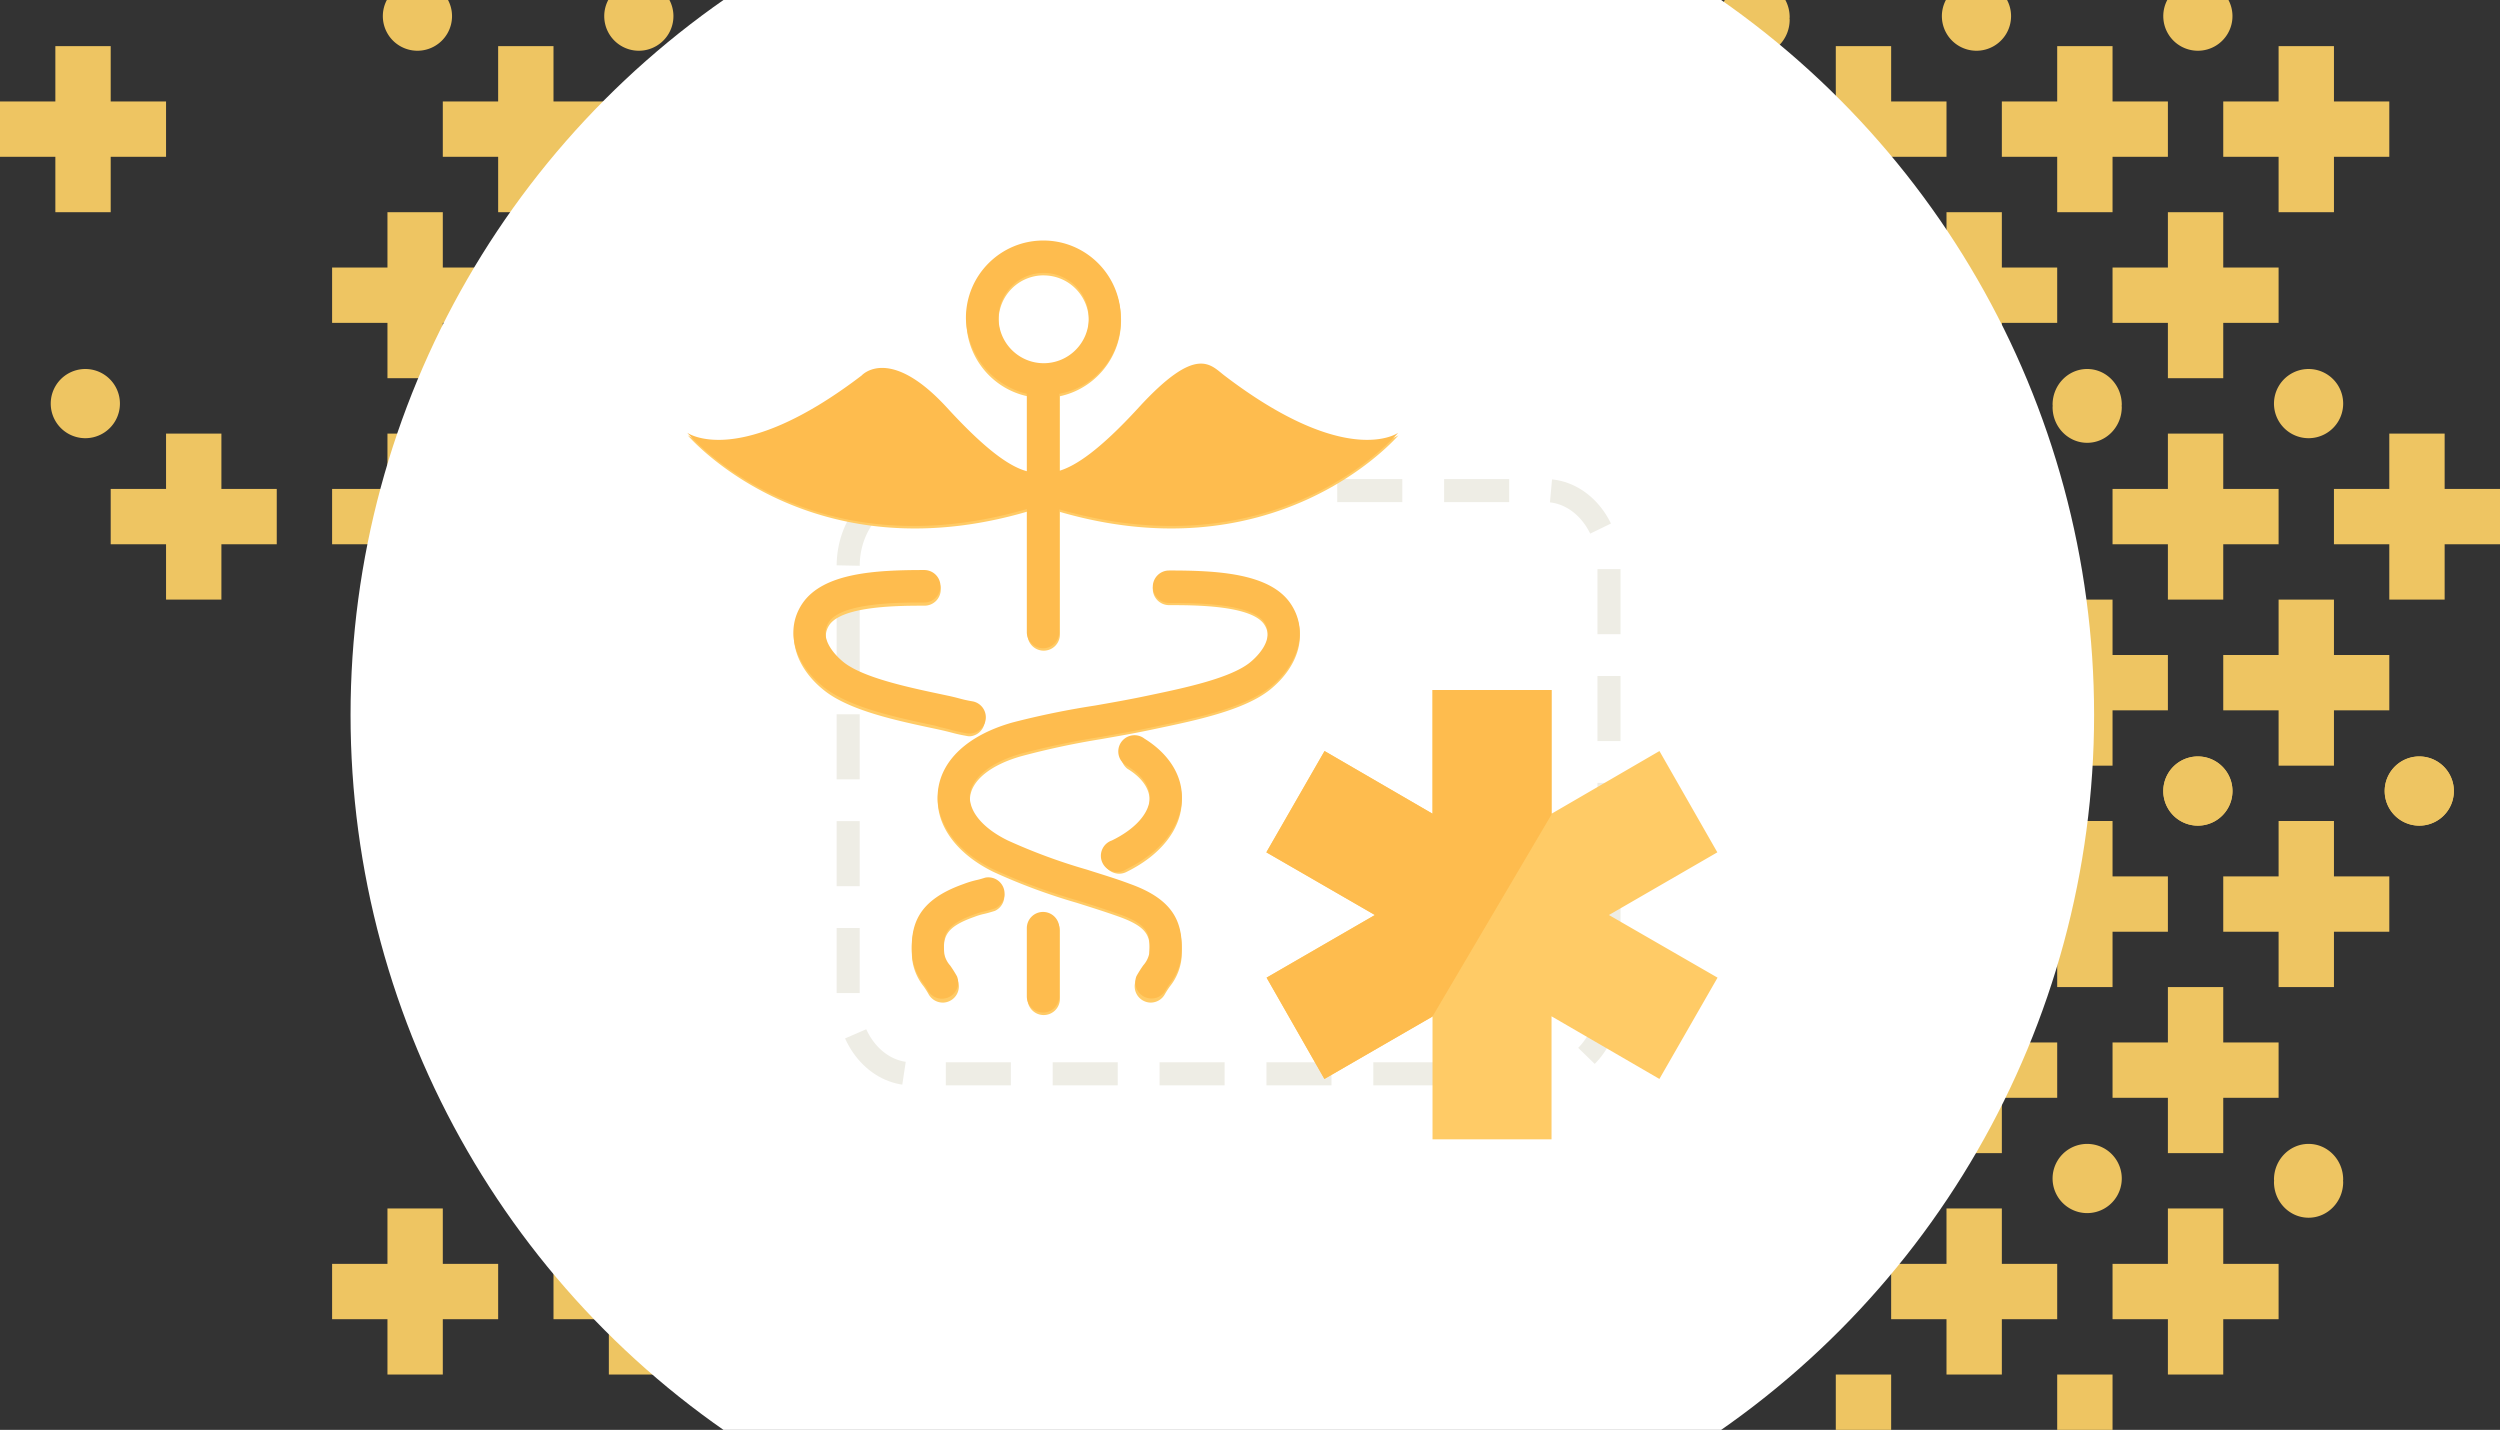<svg width="542" height="310" viewBox="0 0 542 310" xmlns="http://www.w3.org/2000/svg"><rect x="0" y="0" width="542" height="310" fill="#333333" stroke="none"/><title>conditionsMarquee</title><g fill="none" fill-rule="evenodd"><g fill="#EEC562"><path d="M90.5-4a7.5 7.5 0 1 0 0 15 7.5 7.5 0 0 0 0-15M138.5-4a7.5 7.5 0 1 0 0 15 7.5 7.5 0 0 0 0-15M96 82V70h12V58H96V46H84v12H72v12h12v12h12zM120 46V34h12V22h-12V10h-12v12H96v12h12v12h12zM96 130v-12h12v-12H96V94H84v12H72v12h12v12h12zM18.5 80a7.5 7.5 0 1 0 0 15 7.5 7.5 0 0 0 0-15M12 46h12V34h12V22H24V10H12v12H0v12h12v12zM48 130v-12h12v-12H48V94H36v12H24v12h12v12h12zM380.5 12c4.142 0 7.5-3.466 7.5-7.742 0-.09-.022-.17-.026-.258.004-.087.026-.17.026-.258C388-.534 384.642-4 380.5-4c-4.142 0-7.5 3.466-7.5 7.742 0 .09.022.17.026.258-.004.087-.026.17-.026.258 0 4.276 3.358 7.742 7.5 7.742M428.5-4a7.5 7.5 0 1 0 0 15 7.5 7.5 0 0 0 0-15M476.5-4a7.5 7.5 0 1 0 0 15 7.5 7.5 0 0 0 0-15M482 82V70h12V58h-12V46h-12v12h-12v12h12v12h12zM434 82V70h12V58h-12V46h-12v12h-12v12h12v12h12zM458 46V34h12V22h-12V10h-12v12h-12v12h12v12h12zM452.5 96c4.142 0 7.5-3.466 7.5-7.742 0-.09-.022-.17-.026-.258.004-.087.026-.17.026-.258 0-4.276-3.358-7.742-7.5-7.742-4.142 0-7.5 3.466-7.5 7.742 0 .09.022.17.026.258-.004.087-.026.17-.026.258 0 4.276 3.358 7.742 7.5 7.742M476.5 164a7.5 7.5 0 1 0 0 15 7.5 7.5 0 0 0 0-15M482 130v-12h12v-12h-12V94h-12v12h-12v12h12v12h12zM470 154v-12h-12v-12h-12v12h-12v12h12v12h12v-12h12zM500.5 95a7.5 7.5 0 1 0 0-15 7.5 7.5 0 0 0 0 15M506 46V34h12V22h-12V10h-12v12h-12v12h12v12h12zM518 154v-12h-12v-12h-12v12h-12v12h12v12h12v-12h12zM530 130v-12h12v-12h-12V94h-12v12h-12v12h12v12h12zM524.5 164a7.5 7.5 0 1 0 0 15 7.5 7.5 0 0 0 0-15M410 46V34h12V22h-12V10h-12v12h-12v12h12v12h12zM144 298v-12h12v-12h-12v-12h-12v12h-12v12h12v12h12zM96 298v-12h12v-12H96v-12H84v12H72v12h12v12h12z"/><path d="M476.5 164a7.5 7.5 0 1 0 0 15 7.5 7.5 0 0 0 0-15M524.5 164a7.5 7.5 0 1 0 0 15 7.5 7.5 0 0 0 0-15M482 250v-12h12v-12h-12v-12h-12v12h-12v12h12v12h12zM506 214v-12h12v-12h-12v-12h-12v12h-12v12h12v12h12zM500.5 264c4.142 0 7.5-3.466 7.5-7.742 0-.09-.022-.17-.026-.258.004-.087.026-.17.026-.258 0-4.276-3.358-7.742-7.5-7.742-4.142 0-7.5 3.466-7.5 7.742 0 .09.022.17.026.258-.004.087-.026.17-.026.258 0 4.276 3.358 7.742 7.5 7.742M482 298v-12h12v-12h-12v-12h-12v12h-12v12h12v12h12zM452.5 263a7.5 7.5 0 1 0 0-15 7.5 7.5 0 0 0 0 15M458 214v-12h12v-12h-12v-12h-12v12h-12v12h12v12h12zM422 226h-12v12h12v12h12v-12h12v-12h-12v-12h-12v12zM470 322v-12h-12v-12h-12v12h-12v12h12v12h12v-12h12zM422 322v-12h-12v-12h-12v12h-12v12h12v12h12v-12h12zM434 298v-12h12v-12h-12v-12h-12v12h-12v12h12v12h12z"/></g><circle fill="#FFF" cx="265" cy="155" r="189"/><path d="M335.01 232.802H197.7c-7.63 0-13.817-7.332-13.817-16.376v-93.693c0-9.045 6.187-16.377 13.818-16.377h137.31c7.633 0 13.82 7.332 13.82 16.377v93.693c0 9.044-6.187 16.376-13.82 16.376z" stroke="#EEEDE5" stroke-width="5" stroke-dasharray="14.104,9.067"/><path d="M226.016 102.91c-2.416.54-8.057-.28-20.617-13.978-12.562-13.696-18.566-6.983-18.566-6.983-26.728 20.397-37.74 12.416-37.74 12.416s26.892 31.69 76.383 15.704M226.274 102.91c2.416.54 8.057-.28 20.618-13.978 12.56-13.696 18.565-6.983 18.565-6.983 26.727 20.397 37.74 12.416 37.74 12.416s-26.892 31.69-76.383 15.704M226.274 86.28c-9.262 0-16.77-7.514-16.77-16.783 0-9.27 7.508-16.783 16.77-16.783s16.77 7.514 16.77 16.783c-.012 9.264-7.513 16.77-16.77 16.783zm0-26.583c-5.402 0-9.78 4.382-9.78 9.788 0 5.406 4.378 9.788 9.78 9.788 5.402 0 9.78-4.382 9.78-9.788-.012-5.4-4.385-9.77-9.78-9.776v-.013zM226.274 220.065a3.52 3.52 0 0 1-3.518-3.52v-14.742a3.52 3.52 0 0 1 3.518-3.52 3.52 3.52 0 0 1 3.518 3.52v14.776a3.52 3.52 0 0 1-3.518 3.485z" fill="#FFCB66"/><path d="M226.274 141.066a3.52 3.52 0 0 1-3.518-3.52V82.782a3.52 3.52 0 0 1 3.518-3.52 3.52 3.52 0 0 1 3.518 3.52v54.774a3.52 3.52 0 0 1-3.518 3.51zM249.472 217.365a3.523 3.523 0 0 1-3.06-5.176c.45-.808.942-1.59 1.476-2.347a5.6 5.6 0 0 0 1.29-2.523c.282-3.98.13-6.163-6.52-8.557-2.98-1.068-6.122-2.054-9.16-3.016a129.32 129.32 0 0 1-18.084-6.702c-8.14-3.98-12.654-10.246-12.068-16.76.622-6.866 6.52-12.358 16.208-15.093a179.47 179.47 0 0 1 17.897-3.767c3.613-.634 7.366-1.29 11.013-2.066l1.173-.247c7.19-1.514 17.017-3.592 21.286-6.96.973-.775 5.758-4.883 3.154-8.78-2.814-4.177-15.246-4.177-20.63-4.177a3.52 3.52 0 0 1-3.517-3.52 3.52 3.52 0 0 1 3.517-3.522c10.415 0 21.908.563 26.435 7.265 3.788 5.667 1.923 12.91-4.61 18.155-5.558 4.4-15.88 6.573-24.182 8.32l-1.173.248c-3.776.81-7.588 1.467-11.258 2.112a171.5 171.5 0 0 0-17.218 3.686c-6.65 1.878-10.813 5.235-11.14 8.99-.318 3.522 2.743 7.195 8.208 9.848a124.01 124.01 0 0 0 17.123 6.314c3.108.974 6.32 1.983 9.382 3.11 9.922 3.52 11.622 8.838 11.13 15.645a11.74 11.74 0 0 1-2.51 6.01c-.394.542-.76 1.106-1.09 1.69a3.518 3.518 0 0 1-3.073 1.818z" fill="#FFCB66"/><path d="M204.39 217.365a3.518 3.518 0 0 1-3.073-1.83 18.11 18.11 0 0 0-1.078-1.702 11.66 11.66 0 0 1-2.488-5.986c-.504-6.807 1.173-12.065 11.13-15.645.91-.35 1.842-.636 2.79-.857.388-.082.834-.187 1.913-.528a3.522 3.522 0 0 1 2.1 6.666c-1.396.436-1.97.577-2.463.682a14.3 14.3 0 0 0-1.98.61c-6.662 2.348-6.815 4.578-6.52 8.557.198.94.64 1.808 1.277 2.524.535.755 1.028 1.538 1.478 2.347a3.523 3.523 0 0 1-3.085 5.165zM242.552 189.42a3.522 3.522 0 0 1-1.536-6.643c4.96-2.43 8.033-5.868 8.21-9.072.128-2.57-1.572-5.082-4.81-7.042a3.523 3.523 0 0 1-.82-4.625 3.517 3.517 0 0 1 4.503-1.325c5.406 3.357 8.36 8.216 8.103 13.38-.305 5.927-4.69 11.396-12.114 15.01a3.516 3.516 0 0 1-1.538.318zM210.49 159.61a3.422 3.422 0 0 1-.61 0c-1.854-.33-2.593-.517-3.52-.763a81.88 81.88 0 0 0-2.345-.575l-1.243-.27c-8.268-1.75-18.565-3.92-24.077-8.31-6.556-5.2-8.433-12.487-4.69-18.144 4.537-6.714 16.02-7.277 26.433-7.277a3.52 3.52 0 0 1 3.518 3.522 3.52 3.52 0 0 1-3.518 3.52c-5.324 0-17.803 0-20.64 4.19-2.593 3.886 2.192 7.982 3.177 8.768 4.234 3.357 14.074 5.422 21.18 6.948l1.267.27c1.302.282 2.04.47 2.686.646.645.176 1.42.363 2.98.645a3.52 3.52 0 0 1-.6 6.83zM274.592 211.955l12.573 21.96 23.408-13.58V247h25.8v-26.665l23.386 13.58 12.607-21.96-23.55-13.58 23.503-13.59-12.55-21.96-23.396 13.592v-26.83h-25.8v26.83l-23.41-13.59-12.618 21.958 23.537 13.59-23.49 13.58z" fill="#FFCB66"/><path d="M336.374 176.58v-26.993h-25.8v26.83l-23.41-13.59-12.618 21.958 23.537 13.59-23.48 13.58 12.515 21.96 23.42-13.498" fill="#FEBC4E"/><g fill="#FEBC4E"><path d="M246.833 88.393c-8.49 9.26-13.663 12.628-17.18 13.684v-16.7c7.89-1.43 13.554-8.41 13.333-16.432 0-9.28-7.516-16.8-16.788-16.8s-16.788 7.52-16.788 16.8a17.32 17.32 0 0 0 13.205 16.43v16.785c-3.518-.95-8.585-4.26-17.298-13.767C192.745 74.696 186.8 81.41 186.8 81.41 160.07 101.806 149 93.826 149 93.826s25.53 30.526 73.615 16.536v26.666a3.52 3.52 0 0 0 3.518 3.52 3.52 3.52 0 0 0 3.52-3.52v-26.596c48.082 13.814 73.473-16.607 73.473-16.607s-10.954 7.98-37.68-12.418c-3.09-2.37-6.053-6.714-18.613 6.983zm-30.34-19.436c0-5.406 4.38-9.788 9.78-9.788 5.403 0 9.782 4.38 9.782 9.787 0 5.406-4.38 9.788-9.78 9.788-5.4-.006-9.775-4.385-9.782-9.788zM226.133 197.707a3.52 3.52 0 0 0-3.518 3.52v14.777a3.52 3.52 0 0 0 3.518 3.52 3.52 3.52 0 0 0 3.52-3.52v-14.776a3.52 3.52 0 0 0-3.52-3.52z"/><path d="M253.447 123.684a3.52 3.52 0 0 0-3.518 3.52 3.52 3.52 0 0 0 3.517 3.522c5.336 0 17.815 0 20.63 4.178 2.603 3.897-2.17 8.005-3.155 8.78-4.257 3.368-14.074 5.445-21.286 6.96l-1.173.246c-3.66.774-7.4 1.43-11.012 2.065a179.492 179.492 0 0 0-17.92 3.674c-9.675 2.733-15.585 8.214-16.207 15.092-.586 6.514 3.93 12.78 12.068 16.76a129.307 129.307 0 0 0 18.085 6.7c3.037.952 6.18 1.95 9.16 3.018 6.65 2.347 6.813 4.577 6.52 8.555a5.6 5.6 0 0 1-1.29 2.524 26.035 26.035 0 0 0-1.478 2.346 3.522 3.522 0 0 0 1.57 4.416c1.57.858 3.533.403 4.564-1.06.333-.582.697-1.146 1.092-1.69a11.74 11.74 0 0 0 2.51-6.008c.492-6.808-1.174-12.077-11.13-15.645-3.108-1.175-6.322-2.126-9.383-3.11a124.01 124.01 0 0 1-17.123-6.316c-5.43-2.652-8.49-6.337-8.21-9.847.34-3.755 4.504-7.112 11.142-8.99a171.488 171.488 0 0 1 17.203-3.603c3.683-.645 7.483-1.314 11.26-2.112l1.172-.247c8.303-1.75 18.624-3.932 24.182-8.32 6.545-5.2 8.398-12.49 4.61-18.158-4.457-6.69-15.985-7.253-26.4-7.253zM213.585 190.277c-1.08.34-1.525.446-1.912.53-.95.22-1.882.505-2.79.855-9.935 3.52-11.635 8.838-11.13 15.645a11.66 11.66 0 0 0 2.486 5.986c.39.546.75 1.115 1.077 1.7a3.517 3.517 0 0 0 4.566 1.102 3.522 3.522 0 0 0 1.592-4.422 25.47 25.47 0 0 0-1.478-2.347 5.518 5.518 0 0 1-1.278-2.524c-.295-3.978-.142-6.16 6.52-8.556.644-.25 1.307-.455 1.98-.61.494-.117 1.08-.246 2.464-.68a3.522 3.522 0 0 0-2.1-6.68z"/><path d="M248.135 160.15a3.516 3.516 0 0 0-5.69 2.792 3.52 3.52 0 0 0 2.007 3.158c3.225 1.995 4.938 4.52 4.81 7.042-.166 3.263-3.227 6.655-8.21 9.072a3.52 3.52 0 1 0 3.06 6.28c7.4-3.615 11.81-9.085 12.115-15.012.27-5.117-2.686-9.987-8.092-13.332zM203.956 157.685a29.9 29.9 0 0 1 2.346.575c.926.247 1.665.434 3.518.763.203.018.407.018.61 0a3.52 3.52 0 0 0 .598-6.936c-1.56-.27-2.193-.435-2.98-.646a47.833 47.833 0 0 0-2.684-.644l-1.267-.27c-7.154-1.514-16.947-3.592-21.18-6.948-.985-.787-5.782-4.883-3.18-8.767 2.828-4.19 15.306-4.19 20.642-4.19a3.52 3.52 0 0 0 3.518-3.52 3.52 3.52 0 0 0-3.52-3.52c-10.413 0-21.894.562-26.433 7.275-3.788 5.657-1.923 12.91 4.69 18.145 5.513 4.378 15.798 6.56 24.078 8.31l1.243.375z"/></g></g></svg>
